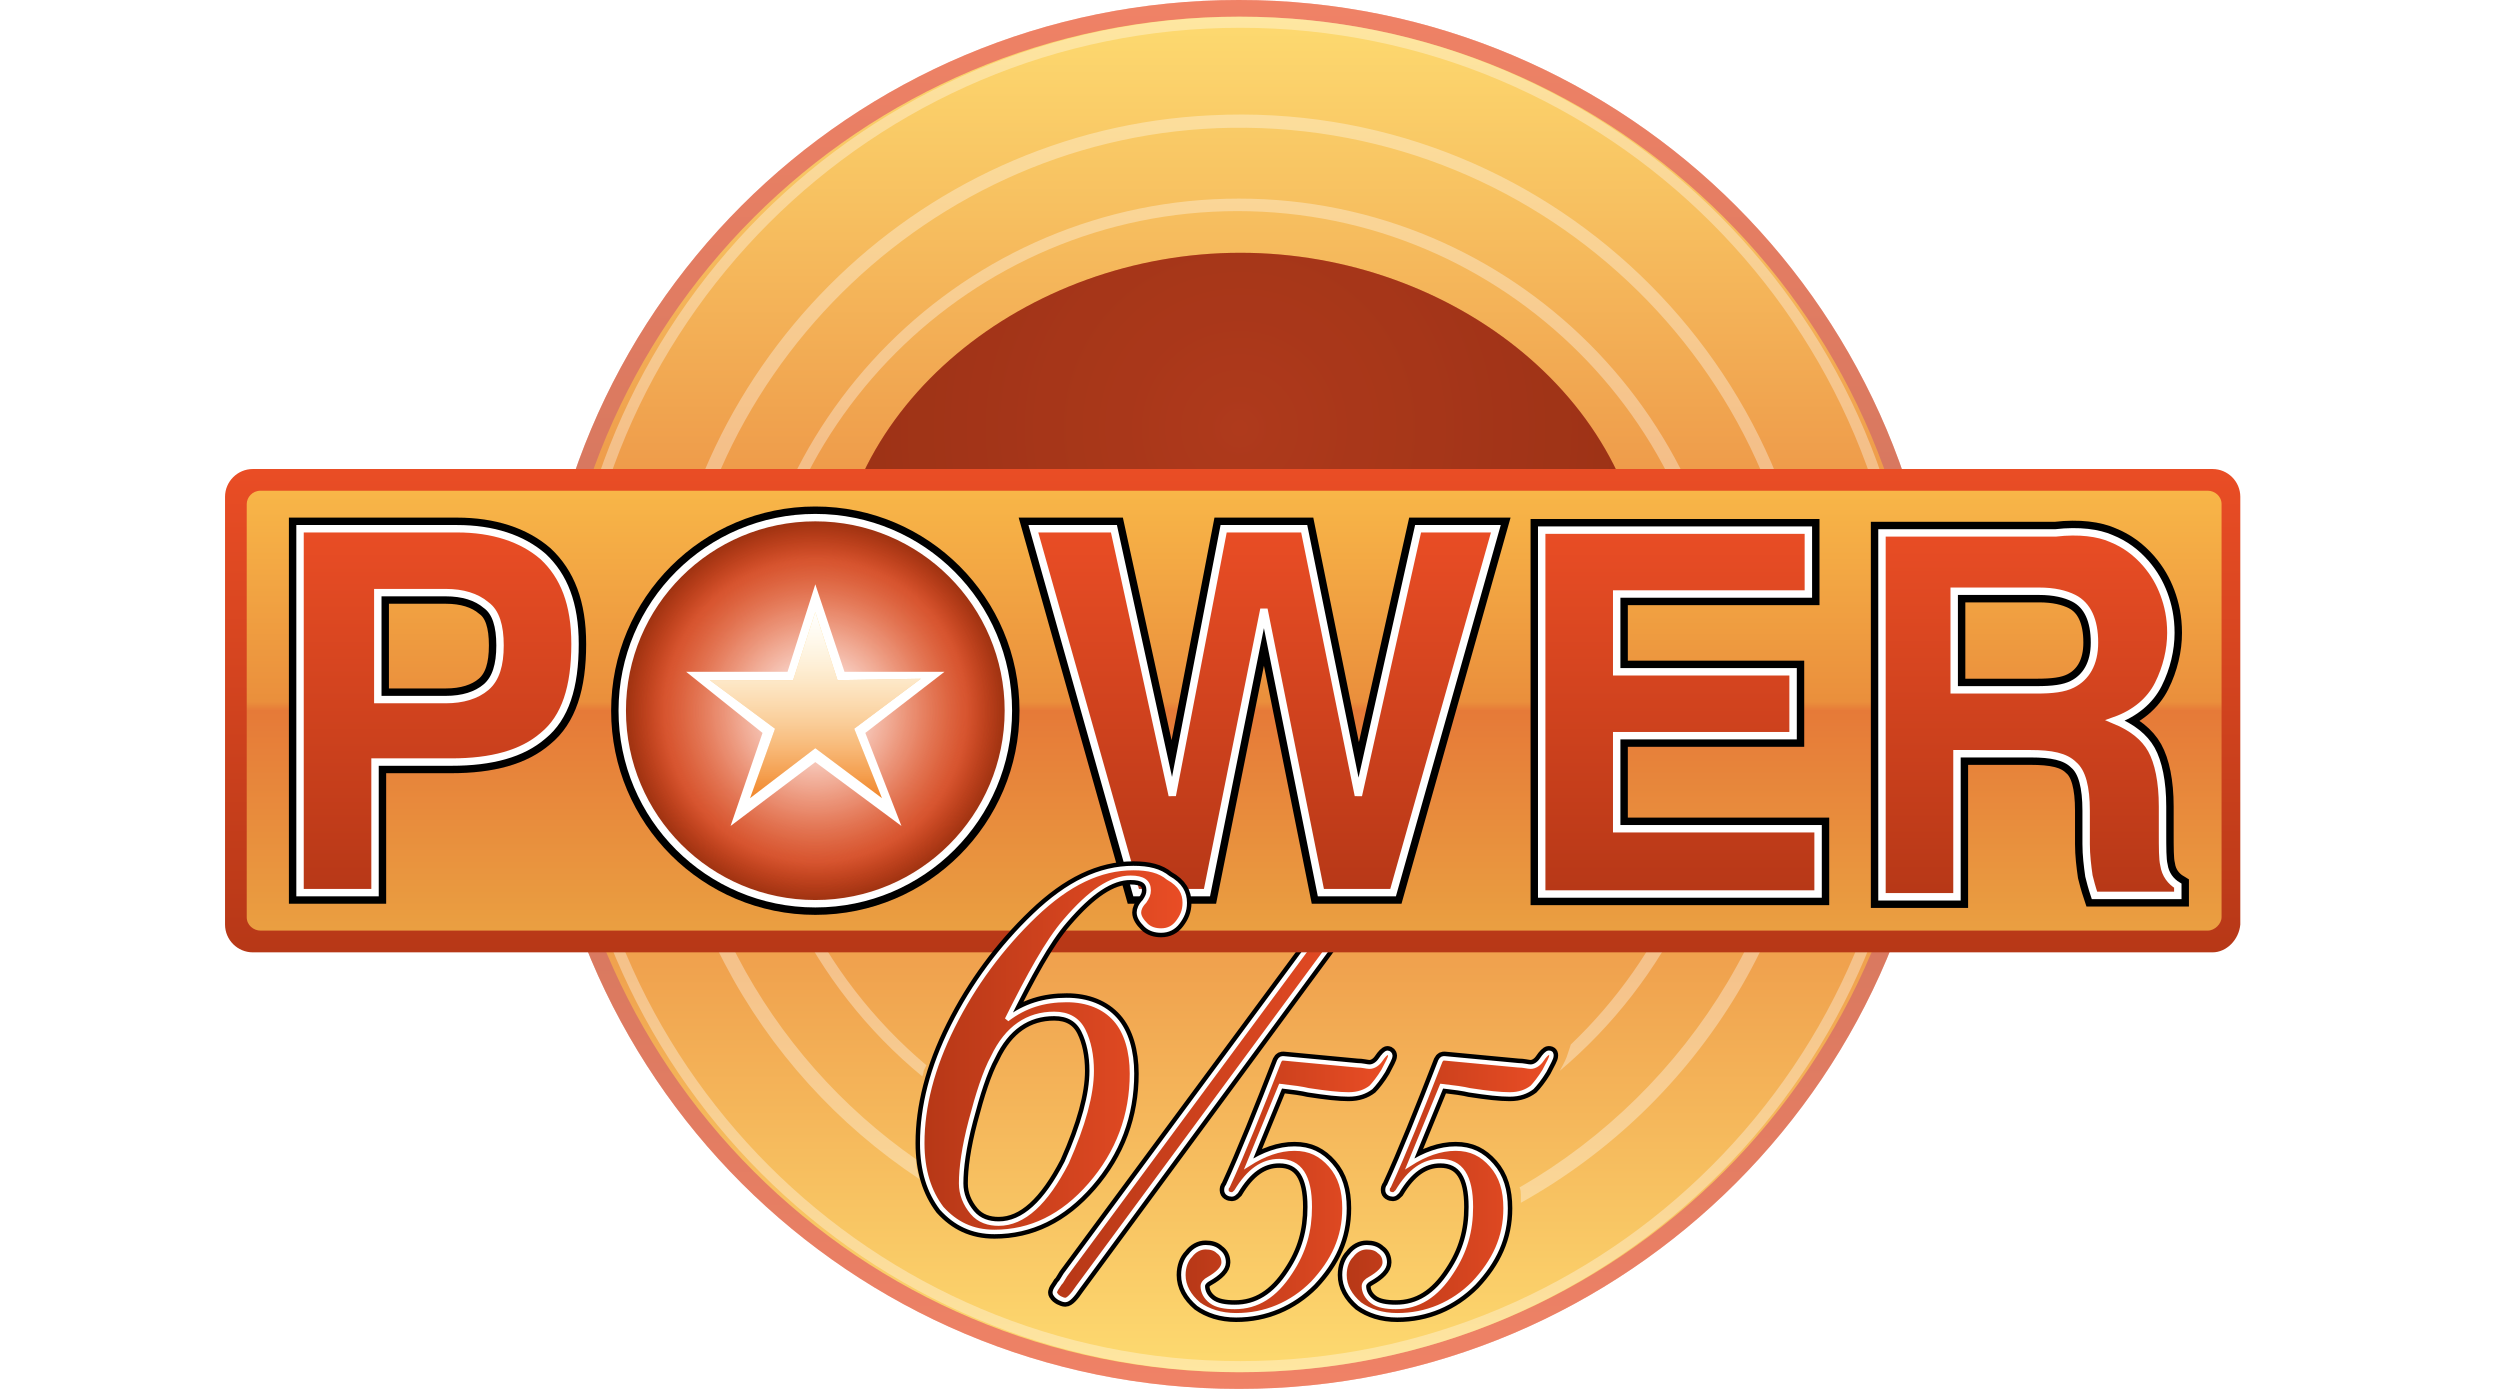 <?xml version="1.0" encoding="UTF-8"?>
<svg width="234px" height="131px" viewBox="0 0 234 131" version="1.1" xmlns="http://www.w3.org/2000/svg" xmlns:xlink="http://www.w3.org/1999/xlink">
    <title>power655</title>
    <defs>
        <linearGradient x1="50%" y1="99.921%" x2="50%" y2="0%" id="linearGradient-1">
            <stop stop-color="#B73817" offset="0%"></stop>
            <stop stop-color="#E94D25" offset="100%"></stop>
        </linearGradient>
        <linearGradient x1="50%" y1="99.974%" x2="50%" y2="-0.053%" id="linearGradient-2">
            <stop stop-color="#E77C37" offset="0%"></stop>
            <stop stop-color="#FDDA70" offset="100%"></stop>
        </linearGradient>
        <radialGradient cx="49.919%" cy="49.908%" fx="49.919%" fy="49.908%" r="121.941%" gradientTransform="translate(0.499,0.499),scale(0.432,1),translate(-0.499,-0.499)" id="radialGradient-3">
            <stop stop-color="#E94D25" offset="0%"></stop>
            <stop stop-color="#CF421D" offset="100%"></stop>
        </radialGradient>
        <linearGradient x1="50%" y1="0.08%" x2="50%" y2="100%" id="linearGradient-4">
            <stop stop-color="#B73817" offset="0%"></stop>
            <stop stop-color="#E94D25" offset="100%"></stop>
        </linearGradient>
        <linearGradient x1="50%" y1="0.033%" x2="50%" y2="100.06%" id="linearGradient-5">
            <stop stop-color="#E77C37" offset="0%"></stop>
            <stop stop-color="#FDDA70" offset="100%"></stop>
        </linearGradient>
        <linearGradient x1="0.154%" y1="50.135%" x2="100.173%" y2="50.135%" id="linearGradient-6">
            <stop stop-color="#B73817" offset="0%"></stop>
            <stop stop-color="#E94D25" offset="100%"></stop>
        </linearGradient>
        <filter x="-3.4%" y="-13.8%" width="106.9%" height="127.7%" filterUnits="objectBoundingBox" id="filter-7">
            <feOffset dx="0" dy="1" in="SourceAlpha" result="shadowOffsetOuter1"></feOffset>
            <feGaussianBlur stdDeviation="1" in="shadowOffsetOuter1" result="shadowBlurOuter1"></feGaussianBlur>
            <feColorMatrix values="0 0 0 0 0   0 0 0 0 0   0 0 0 0 0  0 0 0 0.3 0" type="matrix" in="shadowBlurOuter1" result="shadowMatrixOuter1"></feColorMatrix>
            <feMerge>
                <feMergeNode in="shadowMatrixOuter1"></feMergeNode>
                <feMergeNode in="SourceGraphic"></feMergeNode>
            </feMerge>
        </filter>
        <linearGradient x1="49.966%" y1="99.946%" x2="49.966%" y2="0.053%" id="linearGradient-8">
            <stop stop-color="#B73817" offset="0%"></stop>
            <stop stop-color="#E94D25" offset="100%"></stop>
        </linearGradient>
        <linearGradient x1="50%" y1="99.947%" x2="50%" y2="0.052%" id="linearGradient-9">
            <stop stop-color="#EA9F41" offset="0%"></stop>
            <stop stop-color="#E67A38" offset="50%"></stop>
            <stop stop-color="#EA8F3C" offset="52%"></stop>
            <stop stop-color="#F8B648" offset="100%"></stop>
        </linearGradient>
        <linearGradient x1="50.296%" y1="100.139%" x2="50.296%" y2="0.132%" id="linearGradient-10">
            <stop stop-color="#B73817" offset="0%"></stop>
            <stop stop-color="#E94D25" offset="100%"></stop>
        </linearGradient>
        <linearGradient x1="49.886%" y1="100.139%" x2="49.886%" y2="0.132%" id="linearGradient-11">
            <stop stop-color="#B73817" offset="0%"></stop>
            <stop stop-color="#E94D25" offset="100%"></stop>
        </linearGradient>
        <linearGradient x1="50.539%" y1="99.757%" x2="50.539%" y2="-0.25%" id="linearGradient-12">
            <stop stop-color="#B73817" offset="0%"></stop>
            <stop stop-color="#E94D25" offset="100%"></stop>
        </linearGradient>
        <linearGradient x1="49.532%" y1="98.997%" x2="49.532%" y2="-0.711%" id="linearGradient-13">
            <stop stop-color="#B73817" offset="0%"></stop>
            <stop stop-color="#E94D25" offset="100%"></stop>
        </linearGradient>
        <linearGradient x1="50.073%" y1="99.938%" x2="50.073%" y2="0.189%" id="linearGradient-14">
            <stop stop-color="#B73817" offset="0%"></stop>
            <stop stop-color="#E94D25" offset="100%"></stop>
        </linearGradient>
        <radialGradient cx="50.073%" cy="50.064%" fx="50.073%" fy="50.064%" r="56.113%" id="radialGradient-15">
            <stop stop-color="#E94D25" offset="0%"></stop>
            <stop stop-color="#CF421D" offset="70%"></stop>
            <stop stop-color="#7B2708" offset="100%"></stop>
        </radialGradient>
        <radialGradient cx="50.073%" cy="50.128%" fx="50.073%" fy="50.128%" r="49.875%" id="radialGradient-16">
            <stop stop-color="#FFFFFF" offset="0%"></stop>
            <stop stop-color="#FFFDFB" stop-opacity="0.87" offset="13%"></stop>
            <stop stop-color="#FEF4EF" stop-opacity="0.738" offset="26.22%"></stop>
            <stop stop-color="#FDE7DA" stop-opacity="0.604" offset="39.56%"></stop>
            <stop stop-color="#FBD3BE" stop-opacity="0.47" offset="52.96%"></stop>
            <stop stop-color="#F8B898" stop-opacity="0.336" offset="66.43%"></stop>
            <stop stop-color="#F3946C" stop-opacity="0.2" offset="79.96%"></stop>
            <stop stop-color="#EC683C" stop-opacity="0.067" offset="93.27%"></stop>
            <stop stop-color="#E94D25" stop-opacity="0" offset="100%"></stop>
        </radialGradient>
        <linearGradient x1="50.134%" y1="100.263%" x2="50.134%" y2="-0.34%" id="linearGradient-17">
            <stop stop-color="#F18529" offset="0%"></stop>
            <stop stop-color="#FFE28E" offset="100%"></stop>
        </linearGradient>
        <linearGradient x1="50.134%" y1="100.263%" x2="50.134%" y2="-0.34%" id="linearGradient-18">
            <stop stop-color="#FFFFFF" stop-opacity="0" offset="0%"></stop>
            <stop stop-color="#FFFFFF" offset="100%"></stop>
        </linearGradient>
        <linearGradient x1="1.37%" y1="50.298%" x2="100.261%" y2="50.298%" id="linearGradient-19">
            <stop stop-color="#B73817" offset="0%"></stop>
            <stop stop-color="#E94D25" offset="100%"></stop>
        </linearGradient>
        <linearGradient x1="-0.697%" y1="49.865%" x2="99.779%" y2="49.865%" id="linearGradient-20">
            <stop stop-color="#B73817" offset="0%"></stop>
            <stop stop-color="#E94D25" offset="100%"></stop>
        </linearGradient>
        <linearGradient x1="-0.201%" y1="49.865%" x2="100.275%" y2="49.865%" id="linearGradient-21">
            <stop stop-color="#B73817" offset="0%"></stop>
            <stop stop-color="#E94D25" offset="100%"></stop>
        </linearGradient>
    </defs>
    <g id="Bg" stroke="none" stroke-width="1" fill="none" fill-rule="evenodd">
        <g id="Logos" transform="translate(-974, -864)">
            <g id="power655" transform="translate(974, 864)">
                <rect id="Rectangle" x="0" y="0" width="234" height="130" rx="2"></rect>
                <g id="Group" transform="translate(21, 0)" fill-rule="nonzero">
                    <g transform="translate(28.663, 0)" id="Path">
                        <g>
                            <path d="M132.08,65.78 C132.08,29.51 102.7,0 66.3,0 C29.9,0 0.52,29.38 0.52,65.78 L132.08,65.78 Z" fill="url(#linearGradient-1)"></path>
                            <g opacity="0.3" fill="#FFFFFF">
                                <path d="M132.08,65.78 C132.08,29.51 102.7,0 66.3,0 C29.9,0 0.52,29.38 0.52,65.78 L132.08,65.78 Z"></path>
                            </g>
                        </g>
                        <path d="M130.52,65.78 C130.52,30.29 101.79,1.56 66.3,1.56 C30.81,1.56 2.08,30.29 2.08,65.78 L130.52,65.78 Z" fill="url(#linearGradient-2)"></path>
                        <g transform="translate(27.3, 23.4)">
                            <path d="M77.22,33.15 C77.22,14.43 59.15,0.26 39.13,0.26 C19.11,0.26 1.04,14.56 1.04,33.15 L77.22,33.15 Z" fill="url(#radialGradient-3)"></path>
                            <g opacity="0.25" fill="#000000">
                                <path d="M77.22,33.15 C77.22,14.43 59.15,0.26 39.13,0.26 C19.11,0.26 1.04,14.56 1.04,33.15 L77.22,33.15 Z"></path>
                            </g>
                        </g>
                        <g transform="translate(0, 63.7)">
                            <path d="M132.08,0.52 C132.08,36.79 102.7,66.3 66.3,66.3 C29.9,66.3 0.52,36.92 0.52,0.52 L132.08,0.52 Z" fill="url(#linearGradient-4)"></path>
                            <g opacity="0.3" fill="#FFFFFF">
                                <path d="M132.08,0.52 C132.08,36.79 102.7,66.3 66.3,66.3 C29.9,66.3 0.52,36.92 0.52,0.52 L132.08,0.52 Z"></path>
                            </g>
                        </g>
                        <path d="M130.52,64.22 C130.52,99.71 101.79,128.44 66.3,128.44 C30.81,128.44 2.08,99.71 2.08,64.22 L130.52,64.22 Z" fill="url(#linearGradient-5)"></path>
                    </g>
                    <g transform="translate(31.263, 1.3)" fill="#FFFFFF" opacity="0.34">
                        <g transform="translate(9.1, 9.1)" id="Path">
                            <path d="M101.01,54.6 C101.01,28.99 80.21,8.19 54.6,8.19 C28.99,8.19 8.19,28.99 8.19,54.6 C8.19,69.03 14.69,81.9 24.96,90.35 C24.96,90.35 25.09,90.09 25.09,89.83 C25.22,89.57 25.35,89.31 25.35,89.31 C15.47,80.99 9.23,68.51 9.23,54.6 C9.23,29.64 29.51,9.36 54.47,9.36 C79.43,9.36 99.71,29.64 99.71,54.6 C99.71,67.47 94.25,79.17 85.67,87.36 C85.67,87.36 85.41,88.14 85.28,88.53 C85.15,88.92 84.63,89.83 84.63,89.83 C94.64,81.38 101.01,68.77 101.01,54.6 Z"></path>
                            <path d="M108.94,54.6 C108.94,23.79 83.2,-1.17 52,0.39 C24.18,1.69 1.69,24.31 0.39,52.13 C-0.52,72.15 9.36,89.83 24.7,99.97 C24.7,99.97 24.57,99.45 24.44,98.93 C24.31,98.41 24.44,98.15 24.44,98.15 C10.4,88.4 1.3,72.02 1.69,53.43 C2.34,25.09 25.61,1.95 53.95,1.56 C83.59,1.17 107.77,25.09 107.77,54.6 C107.77,74.23 96.85,91.52 80.86,100.75 C80.86,100.75 80.99,100.88 80.99,101.4 C80.99,101.66 80.99,102.18 80.99,102.18 C97.76,92.82 108.94,75.14 108.94,54.6 Z"></path>
                        </g>
                        <path d="M63.83,0.26 C28.73,0.26 0.39,28.73 0.39,63.7 C0.39,98.67 28.86,127.14 63.83,127.14 C98.93,127.14 127.27,98.67 127.27,63.7 C127.27,28.73 98.8,0.26 63.83,0.26 Z M63.83,126.1 C29.38,126.1 1.43,98.15 1.43,63.7 C1.43,29.25 29.38,1.3 63.83,1.3 C98.28,1.3 126.23,29.25 126.23,63.7 C126.23,98.15 98.28,126.1 63.83,126.1 Z" id="Shape"></path>
                    </g>
                    <path d="M108.483,81.38 C108.483,81.64 108.353,81.9 107.963,82.42 L79.883,120.51 C79.363,121.29 78.973,121.68 78.713,121.68 C78.453,121.68 77.933,121.42 77.803,121.16 C77.543,120.9 78.063,120.38 78.193,120.12 C78.323,119.99 78.323,119.99 78.713,119.34 L106.793,81.38 C107.313,80.73 107.573,80.34 107.833,80.34 C108.093,80.34 107.573,80.47 107.963,80.73 C108.353,80.99 108.483,81.25 108.483,81.38 Z" id="Path" stroke="#000000" stroke-width="1.258" fill="url(#linearGradient-6)"></path>
                    <path d="M108.483,81.38 C108.483,81.64 108.353,81.9 107.963,82.42 L79.883,120.51 C79.363,121.29 78.973,121.68 78.713,121.68 C78.453,121.68 77.933,121.42 77.803,121.16 C77.543,120.9 78.063,120.38 78.193,120.12 C78.323,119.99 78.323,119.99 78.713,119.34 L106.793,81.38 C107.313,80.73 107.573,80.34 107.833,80.34 C108.093,80.34 107.573,80.47 107.963,80.73 C108.353,80.99 108.483,81.25 108.483,81.38 Z" id="Path" stroke="#FFFFFF" stroke-width="0.419" fill="url(#linearGradient-6)"></path>
                    <g transform="translate(0, 42.331)">
                        <g filter="url(#filter-7)" transform="translate(0.063, 0.569)">
                            <path d="M186.03,45.24 L2.6,45.24 C1.17,45.24 0,44.07 0,42.64 L0,2.6 C0,1.17 1.17,0 2.6,0 L186.03,0 C187.46,0 188.63,1.17 188.63,2.6 L188.63,42.64 C188.5,44.07 187.33,45.24 186.03,45.24 Z" id="Path" fill="url(#linearGradient-8)"></path>
                            <path d="M185.581,43.205 L3.326,43.205 C2.678,43.205 2.031,42.703 2.031,41.949 L2.031,3.287 C2.031,2.659 2.549,2.031 3.326,2.031 L185.581,2.031 C186.228,2.031 186.875,2.533 186.875,3.287 L186.875,41.949 C186.875,42.577 186.228,43.205 185.581,43.205 Z" id="Path" fill="url(#linearGradient-9)"></path>
                            <g transform="translate(6.5, 3.9)">
                                <path d="M23.27,21.06 C21.32,22.75 18.46,23.53 14.69,23.53 L7.54,23.53 L7.54,35.75 L0.52,35.75 L0.52,1.69 L15.21,1.69 C18.59,1.69 21.32,2.6 23.27,4.29 C25.22,6.11 26.26,8.71 26.26,12.48 C26.26,16.51 25.35,19.37 23.27,21.06 Z M17.94,8.84 C17.03,8.06 15.73,7.67 14.17,7.67 L7.8,7.67 L7.8,17.68 L14.17,17.68 C15.73,17.68 17.03,17.29 17.94,16.51 C18.85,15.73 19.24,14.43 19.24,12.61 C19.24,10.79 18.85,9.49 17.94,8.84 Z" id="Shape" stroke="#000000" stroke-width="2.083" fill="url(#linearGradient-10)"></path>
                                <path d="M23.27,21.06 C21.32,22.75 18.46,23.53 14.69,23.53 L7.54,23.53 L7.54,35.75 L0.52,35.75 L0.52,1.69 L15.21,1.69 C18.59,1.69 21.32,2.6 23.27,4.29 C25.22,6.11 26.26,8.71 26.26,12.48 C26.26,16.51 25.35,19.37 23.27,21.06 Z M17.94,8.84 C17.03,8.06 15.73,7.67 14.17,7.67 L7.8,7.67 L7.8,17.68 L14.17,17.68 C15.73,17.68 17.03,17.29 17.94,16.51 C18.85,15.73 19.24,14.43 19.24,12.61 C19.24,10.79 18.85,9.49 17.94,8.84 Z" id="Shape" stroke="#FFFFFF" stroke-width="0.695" fill="url(#linearGradient-10)"></path>
                                <polygon id="Path" stroke="#000000" stroke-width="2.083" fill="url(#linearGradient-11)" points="76.7 1.69 82.16 26.65 86.97 1.69 94.51 1.69 99.58 26.65 105.17 1.69 112.45 1.69 102.83 35.75 96.07 35.75 90.74 9.23 85.41 35.75 78.78 35.75 69.16 1.69"></polygon>
                                <polygon id="Path" stroke="#FFFFFF" stroke-width="0.695" fill="url(#linearGradient-11)" points="76.7 1.69 82.16 26.65 86.97 1.69 94.51 1.69 99.58 26.65 105.17 1.69 112.45 1.69 102.83 35.75 96.07 35.75 90.74 9.23 85.41 35.75 78.78 35.75 69.16 1.69"></polygon>
                                <polygon id="Path" stroke="#000000" stroke-width="2.083" fill="url(#linearGradient-12)" points="141.83 7.8 123.76 7.8 123.76 15.08 140.27 15.08 140.27 21.06 123.76 21.06 123.76 29.77 142.61 29.77 142.61 35.88 116.74 35.88 116.74 1.82 141.7 1.82 141.7 7.8"></polygon>
                                <polygon id="Path" stroke="#FFFFFF" stroke-width="0.695" fill="url(#linearGradient-12)" points="141.83 7.8 123.76 7.8 123.76 15.08 140.27 15.08 140.27 21.06 123.76 21.06 123.76 29.77 142.61 29.77 142.61 35.88 116.74 35.88 116.74 1.82 141.7 1.82 141.7 7.8"></polygon>
                                <path d="M170.04,2.6 C171.34,3.12 172.38,3.9 173.29,4.94 C174.07,5.85 174.59,6.76 174.98,7.8 C175.37,8.84 175.63,10.01 175.63,11.44 C175.63,13 175.24,14.69 174.46,16.25 C173.68,17.81 172.25,18.98 170.43,19.63 C171.99,20.28 173.16,21.19 173.81,22.36 C174.46,23.53 174.85,25.35 174.85,27.69 L174.85,30.03 C174.85,31.59 174.85,32.63 174.98,33.15 C175.11,34.06 175.63,34.71 176.28,35.1 L176.28,36.01 L168.48,36.01 C168.22,35.23 168.09,34.71 167.96,34.19 C167.83,33.28 167.7,32.24 167.7,31.2 L167.7,28.08 C167.7,25.87 167.31,24.44 166.53,23.79 C165.75,23.01 164.45,22.75 162.5,22.75 L155.61,22.75 L155.61,36.14 L148.59,36.14 L148.59,2.08 L164.84,2.08 C167.05,1.82 168.87,2.08 170.04,2.6 Z M155.35,7.67 L155.35,16.77 L163.02,16.77 C164.58,16.77 165.62,16.64 166.4,16.25 C167.7,15.6 168.48,14.3 168.48,12.35 C168.48,10.27 167.83,8.84 166.53,8.19 C165.75,7.8 164.71,7.54 163.28,7.54 L155.35,7.54 L155.35,7.67 Z" id="Shape" stroke="#000000" stroke-width="2.083" fill="url(#linearGradient-13)"></path>
                                <path d="M170.04,2.6 C171.34,3.12 172.38,3.9 173.29,4.94 C174.07,5.85 174.59,6.76 174.98,7.8 C175.37,8.84 175.63,10.01 175.63,11.44 C175.63,13 175.24,14.69 174.46,16.25 C173.68,17.81 172.25,18.98 170.43,19.63 C171.99,20.28 173.16,21.19 173.81,22.36 C174.46,23.53 174.85,25.35 174.85,27.69 L174.85,30.03 C174.85,31.59 174.85,32.63 174.98,33.15 C175.11,34.06 175.63,34.71 176.28,35.1 L176.28,36.01 L168.48,36.01 C168.22,35.23 168.09,34.71 167.96,34.19 C167.83,33.28 167.7,32.24 167.7,31.2 L167.7,28.08 C167.7,25.87 167.31,24.44 166.53,23.79 C165.75,23.01 164.45,22.75 162.5,22.75 L155.61,22.75 L155.61,36.14 L148.59,36.14 L148.59,2.08 L164.84,2.08 C167.05,1.82 168.87,2.08 170.04,2.6 Z M155.35,7.67 L155.35,16.77 L163.02,16.77 C164.58,16.77 165.62,16.64 166.4,16.25 C167.7,15.6 168.48,14.3 168.48,12.35 C168.48,10.27 167.83,8.84 166.53,8.19 C165.75,7.8 164.71,7.54 163.28,7.54 L155.35,7.54 L155.35,7.67 Z" id="Shape" stroke="#FFFFFF" stroke-width="0.695" fill="url(#linearGradient-13)"></path>
                                <circle id="Oval" stroke="#000000" stroke-width="2.083" fill="url(#linearGradient-14)" cx="48.75" cy="18.72" r="18.07"></circle>
                                <circle id="Oval" stroke="#FFFFFF" stroke-width="0.695" fill="url(#radialGradient-15)" cx="48.75" cy="18.72" r="18.07"></circle>
                                <circle id="Oval" fill="url(#radialGradient-16)" cx="48.75" cy="18.72" r="18.07"></circle>
                                <polygon id="Path" fill="#FFFFFF" points="48.75 6.89 51.48 15.08 60.84 15.08 53.43 20.8 56.81 29.51 48.75 23.53 40.82 29.51 43.81 20.8 36.66 15.08 46.15 15.08"></polygon>
                                <g transform="translate(37.7, 9.1)" id="Path">
                                    <polygon fill="url(#linearGradient-17)" points="11.05 0.39 13.13 6.76 20.93 6.63 14.69 11.31 17.29 17.81 11.05 13.13 4.94 17.81 7.28 11.31 1.17 6.76 8.97 6.76"></polygon>
                                    <polygon fill="url(#linearGradient-18)" points="11.05 0.39 13.13 6.76 20.93 6.63 14.69 11.31 17.29 17.81 11.05 13.13 4.94 17.81 7.28 11.31 1.17 6.76 8.97 6.76"></polygon>
                                </g>
                            </g>
                        </g>
                    </g>
                    <g transform="translate(65.063, 80.6)" stroke="#000000" stroke-width="1.258">
                        <path d="M24.83,3.9 C24.83,4.68 24.57,5.2 24.18,5.72 C23.79,6.24 23.27,6.5 22.62,6.5 C22.1,6.5 21.58,6.37 21.19,5.98 C20.8,5.59 20.54,5.2 20.54,4.81 C20.54,4.55 20.67,4.16 21.06,3.77 C21.32,3.38 21.45,3.12 21.45,2.73 C21.45,1.95 20.93,1.56 19.76,1.56 C17.94,1.56 15.99,2.86 13.65,5.59 C11.96,7.54 10.27,10.66 8.19,14.82 C9.88,13.52 11.7,13 13.78,13 C15.73,13 17.29,13.65 18.33,14.82 C19.37,15.99 19.89,17.81 19.89,19.89 C19.89,23.79 18.59,27.3 15.99,30.29 C13.39,33.28 10.4,34.71 7.02,34.71 C4.94,34.71 3.38,33.93 2.08,32.5 C0.91,30.94 0.26,28.99 0.26,26.39 C0.26,23.01 1.17,19.37 3.12,15.47 C5.07,11.57 7.67,8.06 10.79,5.07 C13.91,2.08 16.9,0.65 20.02,0.65 C21.45,0.65 22.49,0.91 23.27,1.56 C24.44,2.21 24.83,2.99 24.83,3.9 Z M16.12,19.63 C16.12,18.2 15.86,16.9 15.34,15.86 C14.82,14.82 13.91,14.3 12.61,14.3 C10.14,14.3 8.19,15.6 6.89,18.33 C6.11,19.76 5.46,21.84 4.81,24.31 C4.16,26.78 3.9,28.73 3.9,30.16 C3.9,31.2 4.29,32.11 4.94,32.89 C5.59,33.67 6.5,33.93 7.41,33.93 C9.75,33.93 11.83,31.98 13.78,28.21 C15.34,24.7 16.12,21.84 16.12,19.63 Z" id="Shape" fill="url(#linearGradient-19)"></path>
                        <g transform="translate(24.7, 16.9)" id="Path">
                            <path d="M19.37,1.3 C19.37,1.56 19.11,1.95 18.72,2.73 C18.33,3.38 17.81,4.03 17.55,4.29 C17.03,4.68 16.38,4.94 15.47,4.94 C14.56,4.94 13.39,4.81 11.7,4.55 C11.18,4.42 10.27,4.29 9.1,4.16 L6.11,11.44 C7.54,10.53 8.97,10.01 10.4,10.01 C11.83,10.01 12.87,10.53 13.78,11.57 C14.69,12.61 15.08,13.91 15.08,15.6 C15.08,18.33 14.04,20.54 12.09,22.62 C10.14,24.57 7.67,25.61 4.94,25.61 C3.51,25.61 2.34,25.22 1.43,24.57 C0.52,23.79 0,22.88 0,21.84 C0,21.06 0.26,20.41 0.65,20.02 C1.04,19.5 1.56,19.24 2.08,19.24 C2.6,19.24 2.99,19.37 3.25,19.63 C3.64,19.89 3.77,20.28 3.77,20.67 C3.77,21.19 3.25,21.71 2.34,22.23 C2.08,22.36 1.82,22.62 1.82,22.88 C1.82,23.4 2.08,23.92 2.6,24.31 C3.12,24.7 3.9,24.83 4.81,24.83 C6.89,24.83 8.58,23.79 10.01,21.58 C11.31,19.63 11.83,17.68 11.83,15.47 C11.83,12.61 10.92,11.18 8.97,11.18 C7.41,11.18 6.11,12.09 4.94,14.04 C4.81,14.17 4.68,14.3 4.55,14.3 C4.29,14.3 4.03,14.17 4.03,13.91 C4.03,13.78 4.03,13.65 4.16,13.52 C5.59,10.4 7.15,6.5 8.97,1.82 C9.1,1.56 9.23,1.56 9.36,1.56 L16.25,2.21 C16.77,2.21 17.16,2.34 17.42,2.34 C17.81,2.34 18.2,2.08 18.46,1.69 C18.72,1.3 18.98,1.04 19.11,1.04 C19.24,1.04 19.37,1.17 19.37,1.3 Z" fill="url(#linearGradient-20)"></path>
                            <path d="M34.45,1.3 C34.45,1.56 34.19,1.95 33.8,2.73 C33.41,3.38 32.89,4.03 32.63,4.29 C32.11,4.68 31.46,4.94 30.55,4.94 C29.64,4.94 28.47,4.81 26.78,4.55 C26.26,4.42 25.35,4.29 24.18,4.16 L21.19,11.44 C22.62,10.53 24.05,10.01 25.48,10.01 C26.91,10.01 27.95,10.53 28.86,11.57 C29.77,12.61 30.16,13.91 30.16,15.6 C30.16,18.33 29.12,20.54 27.17,22.62 C25.22,24.57 22.75,25.61 20.02,25.61 C18.59,25.61 17.42,25.22 16.51,24.57 C15.6,23.79 15.08,22.88 15.08,21.84 C15.08,21.06 15.34,20.41 15.73,20.02 C16.12,19.5 16.64,19.24 17.16,19.24 C17.68,19.24 18.07,19.37 18.33,19.63 C18.72,19.89 18.85,20.28 18.85,20.67 C18.85,21.19 18.33,21.71 17.42,22.23 C17.16,22.36 16.9,22.62 16.9,22.88 C16.9,23.4 17.16,23.92 17.68,24.31 C18.2,24.7 18.98,24.83 19.89,24.83 C21.97,24.83 23.66,23.79 25.09,21.58 C26.39,19.63 26.91,17.68 26.91,15.47 C26.91,12.61 26,11.18 24.05,11.18 C22.49,11.18 21.19,12.09 20.02,14.04 C19.89,14.17 19.76,14.3 19.63,14.3 C19.37,14.3 19.11,14.17 19.11,13.91 C19.11,13.78 19.11,13.65 19.24,13.52 C20.67,10.4 22.23,6.5 24.05,1.82 C24.18,1.56 24.31,1.56 24.44,1.56 L31.33,2.21 C31.85,2.21 32.24,2.34 32.5,2.34 C32.89,2.34 33.28,2.08 33.54,1.69 C33.8,1.3 34.06,1.04 34.19,1.04 C34.45,1.04 34.45,1.17 34.45,1.3 Z" fill="url(#linearGradient-21)"></path>
                        </g>
                    </g>
                    <g transform="translate(65.063, 80.6)" stroke="#FFFFFF" stroke-width="0.419">
                        <path d="M24.83,3.9 C24.83,4.68 24.57,5.2 24.18,5.72 C23.79,6.24 23.27,6.5 22.62,6.5 C22.1,6.5 21.58,6.37 21.19,5.98 C20.8,5.59 20.54,5.2 20.54,4.81 C20.54,4.55 20.67,4.16 21.06,3.77 C21.32,3.38 21.45,3.12 21.45,2.73 C21.45,1.95 20.93,1.56 19.76,1.56 C17.94,1.56 15.99,2.86 13.65,5.59 C11.96,7.54 10.27,10.66 8.19,14.82 C9.88,13.52 11.7,13 13.78,13 C15.73,13 17.29,13.65 18.33,14.82 C19.37,15.99 19.89,17.81 19.89,19.89 C19.89,23.79 18.59,27.3 15.99,30.29 C13.39,33.28 10.4,34.71 7.02,34.71 C4.94,34.71 3.38,33.93 2.08,32.5 C0.91,30.94 0.26,28.99 0.26,26.39 C0.26,23.01 1.17,19.37 3.12,15.47 C5.07,11.57 7.67,8.06 10.79,5.07 C13.91,2.08 16.9,0.65 20.02,0.65 C21.45,0.65 22.49,0.91 23.27,1.56 C24.44,2.21 24.83,2.99 24.83,3.9 Z M16.12,19.63 C16.12,18.2 15.86,16.9 15.34,15.86 C14.82,14.82 13.91,14.3 12.61,14.3 C10.14,14.3 8.19,15.6 6.89,18.33 C6.11,19.76 5.46,21.84 4.81,24.31 C4.16,26.78 3.9,28.73 3.9,30.16 C3.9,31.2 4.29,32.11 4.94,32.89 C5.59,33.67 6.5,33.93 7.41,33.93 C9.75,33.93 11.83,31.98 13.78,28.21 C15.34,24.7 16.12,21.84 16.12,19.63 Z" id="Shape" fill="url(#linearGradient-19)"></path>
                        <g transform="translate(24.7, 16.9)" id="Path">
                            <path d="M19.37,1.3 C19.37,1.56 19.11,1.95 18.72,2.73 C18.33,3.38 17.81,4.03 17.55,4.29 C17.03,4.68 16.38,4.94 15.47,4.94 C14.56,4.94 13.39,4.81 11.7,4.55 C11.18,4.42 10.27,4.29 9.1,4.16 L6.11,11.44 C7.54,10.53 8.97,10.01 10.4,10.01 C11.83,10.01 12.87,10.53 13.78,11.57 C14.69,12.61 15.08,13.91 15.08,15.6 C15.08,18.33 14.04,20.54 12.09,22.62 C10.14,24.57 7.67,25.61 4.94,25.61 C3.51,25.61 2.34,25.22 1.43,24.57 C0.52,23.79 0,22.88 0,21.84 C0,21.06 0.26,20.41 0.65,20.02 C1.04,19.5 1.56,19.24 2.08,19.24 C2.6,19.24 2.99,19.37 3.25,19.63 C3.64,19.89 3.77,20.28 3.77,20.67 C3.77,21.19 3.25,21.71 2.34,22.23 C2.08,22.36 1.82,22.62 1.82,22.88 C1.82,23.4 2.08,23.92 2.6,24.31 C3.12,24.7 3.9,24.83 4.81,24.83 C6.89,24.83 8.58,23.79 10.01,21.58 C11.31,19.63 11.83,17.68 11.83,15.47 C11.83,12.61 10.92,11.18 8.97,11.18 C7.41,11.18 6.11,12.09 4.94,14.04 C4.81,14.17 4.68,14.3 4.55,14.3 C4.29,14.3 4.03,14.17 4.03,13.91 C4.03,13.78 4.03,13.65 4.16,13.52 C5.59,10.4 7.15,6.5 8.97,1.82 C9.1,1.56 9.23,1.56 9.36,1.56 L16.25,2.21 C16.77,2.21 17.16,2.34 17.42,2.34 C17.81,2.34 18.2,2.08 18.46,1.69 C18.72,1.3 18.98,1.04 19.11,1.04 C19.24,1.04 19.37,1.17 19.37,1.3 Z" fill="url(#linearGradient-20)"></path>
                            <path d="M34.45,1.3 C34.45,1.56 34.19,1.95 33.8,2.73 C33.41,3.38 32.89,4.03 32.63,4.29 C32.11,4.68 31.46,4.94 30.55,4.94 C29.64,4.94 28.47,4.81 26.78,4.55 C26.26,4.42 25.35,4.29 24.18,4.16 L21.19,11.44 C22.62,10.53 24.05,10.01 25.48,10.01 C26.91,10.01 27.95,10.53 28.86,11.57 C29.77,12.61 30.16,13.91 30.16,15.6 C30.16,18.33 29.12,20.54 27.17,22.62 C25.22,24.57 22.75,25.61 20.02,25.61 C18.59,25.61 17.42,25.22 16.51,24.57 C15.6,23.79 15.08,22.88 15.08,21.84 C15.08,21.06 15.34,20.41 15.73,20.02 C16.12,19.5 16.64,19.24 17.16,19.24 C17.68,19.24 18.07,19.37 18.33,19.63 C18.72,19.89 18.85,20.28 18.85,20.67 C18.85,21.19 18.33,21.71 17.42,22.23 C17.16,22.36 16.9,22.62 16.9,22.88 C16.9,23.4 17.16,23.92 17.68,24.31 C18.2,24.7 18.98,24.83 19.89,24.83 C21.97,24.83 23.66,23.79 25.09,21.58 C26.39,19.63 26.91,17.68 26.91,15.47 C26.91,12.61 26,11.18 24.05,11.18 C22.49,11.18 21.19,12.09 20.02,14.04 C19.89,14.17 19.76,14.3 19.63,14.3 C19.37,14.3 19.11,14.17 19.11,13.91 C19.11,13.78 19.11,13.65 19.24,13.52 C20.67,10.4 22.23,6.5 24.05,1.82 C24.18,1.56 24.31,1.56 24.44,1.56 L31.33,2.21 C31.85,2.21 32.24,2.34 32.5,2.34 C32.89,2.34 33.28,2.08 33.54,1.69 C33.8,1.3 34.06,1.04 34.19,1.04 C34.45,1.04 34.45,1.17 34.45,1.3 Z" fill="url(#linearGradient-21)"></path>
                        </g>
                    </g>
                </g>
            </g>
        </g>
    </g>
</svg>